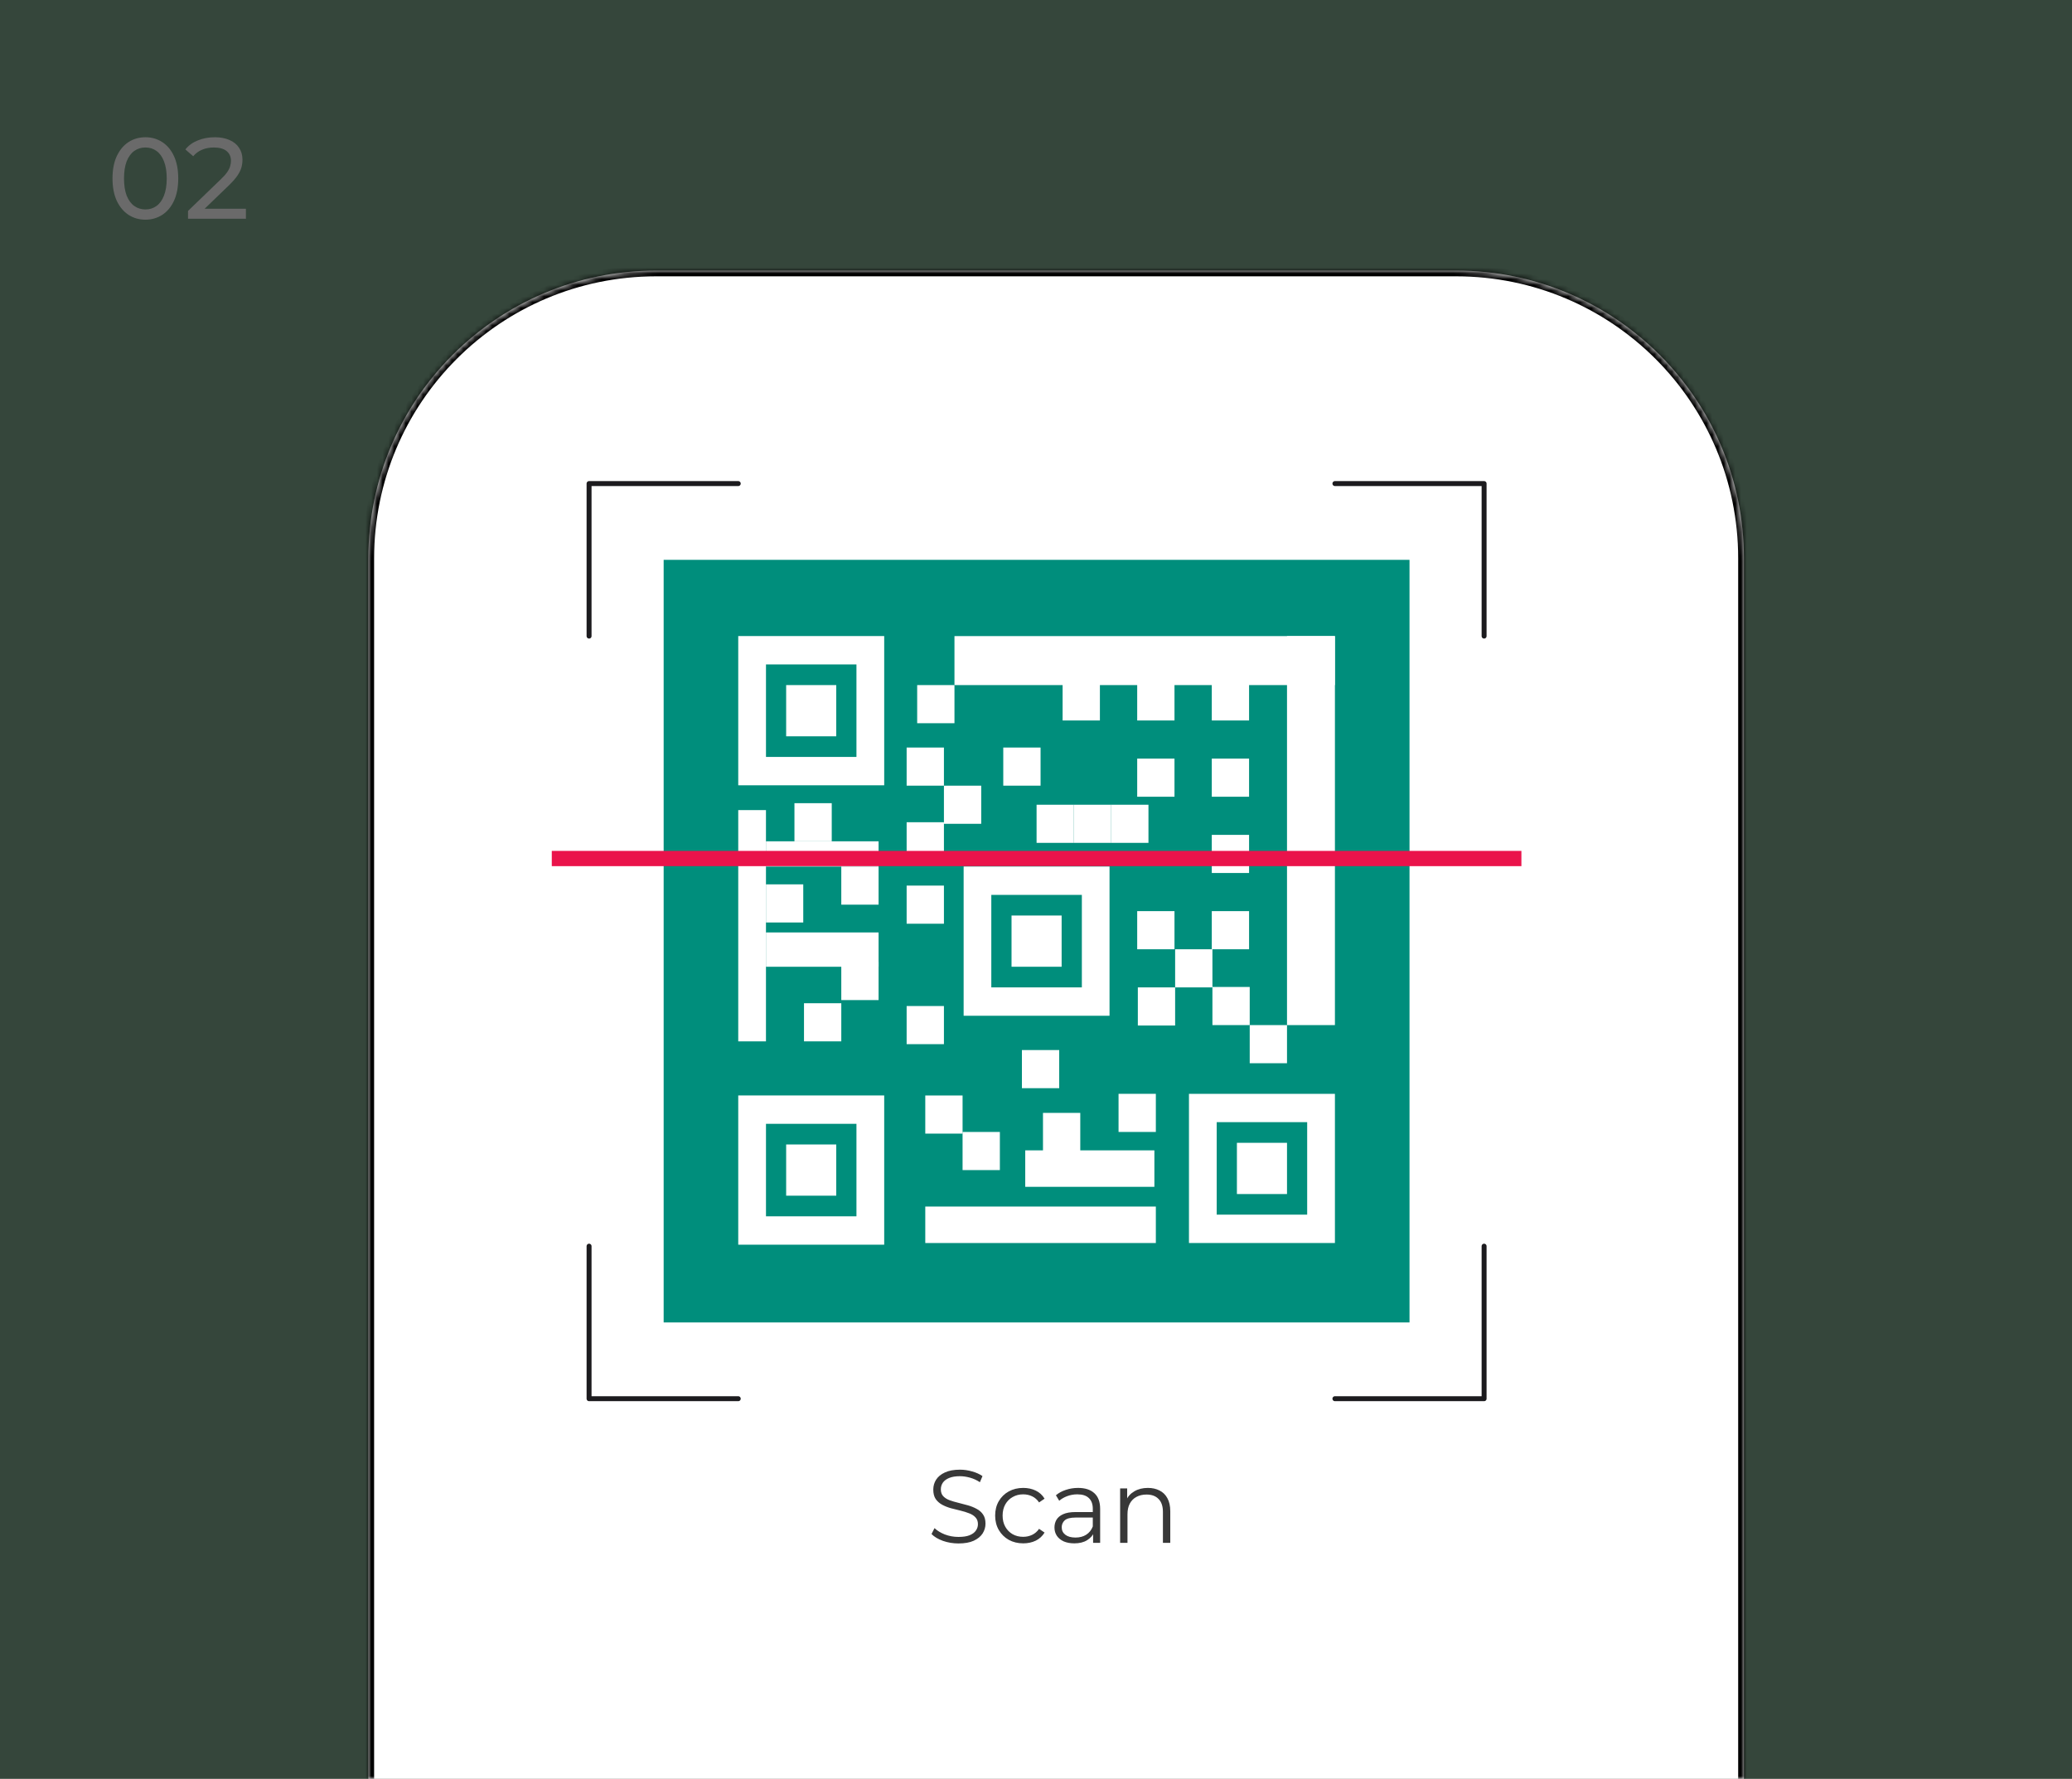 <svg width="360" height="309" viewBox="0 0 360 309" fill="none" xmlns="http://www.w3.org/2000/svg">
<rect x="0" y="0" width="360" height="309" fill="#333333" stroke="none"/>
<rect width="360" height="309" fill="#48F88B" fill-opacity="0.1"/>
<mask id="path-1-inside-1_324_12371" fill="white">
<path d="M64 97C64 69.386 86.386 47 114 47H253C280.614 47 303 69.386 303 97V309H64V97Z"/>
</mask>
<path d="M64 97C64 69.386 86.386 47 114 47H253C280.614 47 303 69.386 303 97V309H64V97Z" fill="white"/>
<path d="M63 97C63 68.834 85.834 46 114 46H253C281.167 46 304 68.834 304 97H302C302 69.938 280.062 48 253 48H114C86.938 48 65 69.938 65 97H63ZM303 309H64H303ZM63 309V97C63 68.834 85.834 46 114 46V48C86.938 48 65 69.938 65 97V309H63ZM253 46C281.167 46 304 68.834 304 97V309H302V97C302 69.938 280.062 48 253 48V46Z" fill="black" mask="url(#path-1-inside-1_324_12371)"/>
<path d="M166.527 268.108C165.591 268.108 164.691 267.958 163.827 267.658C162.975 267.346 162.315 266.95 161.847 266.47L162.369 265.444C162.813 265.876 163.407 266.242 164.151 266.542C164.907 266.83 165.699 266.974 166.527 266.974C167.319 266.974 167.961 266.878 168.453 266.686C168.957 266.482 169.323 266.212 169.551 265.876C169.791 265.54 169.911 265.168 169.911 264.76C169.911 264.268 169.767 263.872 169.479 263.572C169.203 263.272 168.837 263.038 168.381 262.87C167.925 262.69 167.421 262.534 166.869 262.402C166.317 262.27 165.765 262.132 165.213 261.988C164.661 261.832 164.151 261.628 163.683 261.376C163.227 261.124 162.855 260.794 162.567 260.386C162.291 259.966 162.153 259.42 162.153 258.748C162.153 258.124 162.315 257.554 162.639 257.038C162.975 256.51 163.485 256.09 164.169 255.778C164.853 255.454 165.729 255.292 166.797 255.292C167.505 255.292 168.207 255.394 168.903 255.598C169.599 255.79 170.199 256.06 170.703 256.408L170.253 257.47C169.713 257.11 169.137 256.846 168.525 256.678C167.925 256.51 167.343 256.426 166.779 256.426C166.023 256.426 165.399 256.528 164.907 256.732C164.415 256.936 164.049 257.212 163.809 257.56C163.581 257.896 163.467 258.28 163.467 258.712C163.467 259.204 163.605 259.6 163.881 259.9C164.169 260.2 164.541 260.434 164.997 260.602C165.465 260.77 165.975 260.92 166.527 261.052C167.079 261.184 167.625 261.328 168.165 261.484C168.717 261.64 169.221 261.844 169.677 262.096C170.145 262.336 170.517 262.66 170.793 263.068C171.081 263.476 171.225 264.01 171.225 264.67C171.225 265.282 171.057 265.852 170.721 266.38C170.385 266.896 169.869 267.316 169.173 267.64C168.489 267.952 167.607 268.108 166.527 268.108ZM177.781 268.09C176.845 268.09 176.005 267.886 175.261 267.478C174.529 267.058 173.953 266.488 173.533 265.768C173.113 265.036 172.903 264.202 172.903 263.266C172.903 262.318 173.113 261.484 173.533 260.764C173.953 260.044 174.529 259.48 175.261 259.072C176.005 258.664 176.845 258.46 177.781 258.46C178.585 258.46 179.311 258.616 179.959 258.928C180.607 259.24 181.117 259.708 181.489 260.332L180.535 260.98C180.211 260.5 179.809 260.146 179.329 259.918C178.849 259.69 178.327 259.576 177.763 259.576C177.091 259.576 176.485 259.732 175.945 260.044C175.405 260.344 174.979 260.77 174.667 261.322C174.355 261.874 174.199 262.522 174.199 263.266C174.199 264.01 174.355 264.658 174.667 265.21C174.979 265.762 175.405 266.194 175.945 266.506C176.485 266.806 177.091 266.956 177.763 266.956C178.327 266.956 178.849 266.842 179.329 266.614C179.809 266.386 180.211 266.038 180.535 265.57L181.489 266.218C181.117 266.83 180.607 267.298 179.959 267.622C179.311 267.934 178.585 268.09 177.781 268.09ZM189.922 268V265.912L189.868 265.57V262.078C189.868 261.274 189.64 260.656 189.184 260.224C188.74 259.792 188.074 259.576 187.186 259.576C186.574 259.576 185.992 259.678 185.44 259.882C184.888 260.086 184.42 260.356 184.036 260.692L183.46 259.738C183.94 259.33 184.516 259.018 185.188 258.802C185.86 258.574 186.568 258.46 187.312 258.46C188.536 258.46 189.478 258.766 190.138 259.378C190.81 259.978 191.146 260.896 191.146 262.132V268H189.922ZM186.664 268.09C185.956 268.09 185.338 267.976 184.81 267.748C184.294 267.508 183.898 267.184 183.622 266.776C183.346 266.356 183.208 265.876 183.208 265.336C183.208 264.844 183.322 264.4 183.55 264.004C183.79 263.596 184.174 263.272 184.702 263.032C185.242 262.78 185.962 262.654 186.862 262.654H190.12V263.608H186.898C185.986 263.608 185.35 263.77 184.99 264.094C184.642 264.418 184.468 264.82 184.468 265.3C184.468 265.84 184.678 266.272 185.098 266.596C185.518 266.92 186.106 267.082 186.862 267.082C187.582 267.082 188.2 266.92 188.716 266.596C189.244 266.26 189.628 265.78 189.868 265.156L190.156 266.038C189.916 266.662 189.496 267.16 188.896 267.532C188.308 267.904 187.564 268.09 186.664 268.09ZM199.441 258.46C200.209 258.46 200.881 258.61 201.457 258.91C202.045 259.198 202.501 259.642 202.825 260.242C203.161 260.842 203.329 261.598 203.329 262.51V268H202.051V262.636C202.051 261.64 201.799 260.89 201.295 260.386C200.803 259.87 200.107 259.612 199.207 259.612C198.535 259.612 197.947 259.75 197.443 260.026C196.951 260.29 196.567 260.68 196.291 261.196C196.027 261.7 195.895 262.312 195.895 263.032V268H194.617V258.55H195.841V261.142L195.643 260.656C195.943 259.972 196.423 259.438 197.083 259.054C197.743 258.658 198.529 258.46 199.441 258.46Z" fill="#383838"/>
<path d="M25.268 38.16C24.175 38.16 23.195 37.88 22.328 37.32C21.475 36.76 20.795 35.947 20.288 34.88C19.795 33.813 19.548 32.52 19.548 31C19.548 29.48 19.795 28.187 20.288 27.12C20.795 26.053 21.475 25.24 22.328 24.68C23.195 24.12 24.175 23.84 25.268 23.84C26.348 23.84 27.321 24.12 28.188 24.68C29.055 25.24 29.735 26.053 30.228 27.12C30.721 28.187 30.968 29.48 30.968 31C30.968 32.52 30.721 33.813 30.228 34.88C29.735 35.947 29.055 36.76 28.188 37.32C27.321 37.88 26.348 38.16 25.268 38.16ZM25.268 36.38C26.001 36.38 26.641 36.18 27.188 35.78C27.748 35.38 28.181 34.78 28.488 33.98C28.808 33.18 28.968 32.187 28.968 31C28.968 29.813 28.808 28.82 28.488 28.02C28.181 27.22 27.748 26.62 27.188 26.22C26.641 25.82 26.001 25.62 25.268 25.62C24.535 25.62 23.888 25.82 23.328 26.22C22.768 26.62 22.328 27.22 22.008 28.02C21.701 28.82 21.548 29.813 21.548 31C21.548 32.187 21.701 33.18 22.008 33.98C22.328 34.78 22.768 35.38 23.328 35.78C23.888 36.18 24.535 36.38 25.268 36.38ZM32.668 38V36.64L38.368 31.14C38.874 30.66 39.248 30.24 39.488 29.88C39.741 29.507 39.908 29.167 39.988 28.86C40.081 28.54 40.128 28.233 40.128 27.94C40.128 27.22 39.874 26.653 39.368 26.24C38.861 25.827 38.121 25.62 37.148 25.62C36.401 25.62 35.728 25.747 35.128 26C34.528 26.24 34.008 26.62 33.568 27.14L32.208 25.96C32.741 25.28 33.454 24.76 34.348 24.4C35.254 24.027 36.248 23.84 37.328 23.84C38.301 23.84 39.148 24 39.868 24.32C40.588 24.627 41.141 25.073 41.528 25.66C41.928 26.247 42.128 26.94 42.128 27.74C42.128 28.193 42.068 28.64 41.948 29.08C41.828 29.52 41.601 29.987 41.268 30.48C40.934 30.973 40.454 31.527 39.828 32.14L34.748 37.04L34.268 36.26H42.728V38H32.668Z" fill="#6A6A6A"/>
<path d="M244.896 97.247H115.307V229.716H244.896V97.247Z" fill="#008E7C"/>
<path d="M128.266 110.487V136.411H153.626V110.487H128.266ZM148.805 131.484H133.086V115.415H148.805V131.484Z" fill="white"/>
<path d="M145.294 119.004H136.59V127.902H145.294V119.004Z" fill="white"/>
<path d="M128.266 190.287V216.211H153.626V190.287H128.266ZM148.805 211.283H133.086V195.214H148.805V211.283Z" fill="white"/>
<path d="M145.294 198.801H136.59V207.699H145.294V198.801Z" fill="white"/>
<path d="M206.577 190.008V215.919H231.937V190.008H206.577ZM227.116 210.992H211.396V194.924H227.116V210.992Z" fill="white"/>
<path d="M223.612 198.514H214.907V207.413H223.612V198.514Z" fill="white"/>
<path d="M167.427 150.52V176.444H192.775V150.52H167.427ZM187.967 171.517H172.235V155.448H187.967V171.517Z" fill="white"/>
<path d="M184.453 159.032H175.749V167.93H184.453V159.032Z" fill="white"/>
<path d="M231.937 110.494H165.834V119.004H231.937V110.494Z" fill="white"/>
<path d="M231.937 178.066V110.494H223.612V178.066H231.937Z" fill="white"/>
<path d="M200.822 209.586H160.763V215.921H200.822V209.586Z" fill="white"/>
<path d="M200.569 199.824H178.131V206.159H200.569V199.824Z" fill="white"/>
<path d="M133.083 140.719H128.266V180.892H133.083V140.719Z" fill="white"/>
<path d="M152.65 146.141H133.083V150.524H152.65V146.141Z" fill="white"/>
<path d="M152.65 161.972H133.083V167.932H152.65V161.972Z" fill="white"/>
<path d="M164.003 129.852H157.524V136.475H164.003V129.852Z" fill="white"/>
<path d="M165.834 119.004H159.355V125.627H165.834V119.004Z" fill="white"/>
<path d="M180.793 129.852H174.313V136.475H180.793V129.852Z" fill="white"/>
<path d="M152.649 150.523H146.17V157.146H152.649V150.523Z" fill="white"/>
<path d="M152.649 167.097H146.17V173.72H152.649V167.097Z" fill="white"/>
<path d="M146.17 174.268H139.691V180.891H146.17V174.268Z" fill="white"/>
<path d="M167.243 190.293H160.763V196.916H167.243V190.293Z" fill="white"/>
<path d="M200.822 190.004H194.343V196.627H200.822V190.004Z" fill="white"/>
<path d="M184.032 182.402H177.553V189.025H184.032V182.402Z" fill="white"/>
<path d="M187.693 193.316H181.214V199.939H187.693V193.316Z" fill="white"/>
<path d="M173.722 196.629H167.243V203.252H173.722V196.629Z" fill="white"/>
<path d="M164.003 174.754H157.524V181.377H164.003V174.754Z" fill="white"/>
<path d="M164.003 153.834H157.524V160.457H164.003V153.834Z" fill="white"/>
<path d="M170.482 136.477H164.003V143.1H170.482V136.477Z" fill="white"/>
<path d="M164.003 142.828H157.524V149.451H164.003V142.828Z" fill="white"/>
<path d="M223.612 178.066H217.133V184.689H223.612V178.066Z" fill="white"/>
<path d="M217.133 171.442H210.653V178.065H217.133V171.442Z" fill="white"/>
<path d="M210.653 164.894H204.174V171.517H210.653V164.894Z" fill="white"/>
<path d="M204.062 158.27H197.583V164.893H204.062V158.27Z" fill="white"/>
<path d="M204.062 131.775H197.583V138.398H204.062V131.775Z" fill="white"/>
<path d="M144.511 139.518H138.032V146.141H144.511V139.518Z" fill="white"/>
<path d="M139.562 153.618H133.083V160.241H139.562V153.618Z" fill="white"/>
<path d="M186.58 139.788H180.101V146.411H186.58V139.788Z" fill="white"/>
<path d="M199.539 139.788H193.06V146.411H199.539V139.788Z" fill="white"/>
<path d="M193.06 139.788H186.581V146.411H193.06V139.788Z" fill="white"/>
<path d="M191.103 118.529H184.624V125.152H191.103V118.529Z" fill="white"/>
<path d="M204.062 118.529H197.583V125.152H204.062V118.529Z" fill="white"/>
<path d="M217.021 118.529H210.542V125.152H217.021V118.529Z" fill="white"/>
<path d="M217.021 131.775H210.542V138.398H217.021V131.775Z" fill="white"/>
<path d="M217.021 145.022H210.542V151.645H217.021V145.022Z" fill="white"/>
<path d="M217.021 158.27H210.542V164.893H217.021V158.27Z" fill="white"/>
<path d="M204.173 171.517H197.694V178.14H204.173V171.517Z" fill="white"/>
<path d="M257.855 110.494V84H231.937" stroke="#1C1B1E" stroke-width="0.861" stroke-miterlimit="10" stroke-linecap="round" stroke-linejoin="round"/>
<path d="M257.855 216.469V242.963H231.937" stroke="#1C1B1E" stroke-width="0.861" stroke-miterlimit="10" stroke-linecap="round" stroke-linejoin="round"/>
<path d="M102.348 216.469V242.963H128.266" stroke="#1C1B1E" stroke-width="0.861" stroke-miterlimit="10" stroke-linecap="round" stroke-linejoin="round"/>
<path d="M102.348 110.494V84H128.266" stroke="#1C1B1E" stroke-width="0.861" stroke-miterlimit="10" stroke-linecap="round" stroke-linejoin="round"/>
<path d="M264.336 147.806H95.87V150.455H264.336V147.806Z" fill="#EA134B"/>
</svg>
